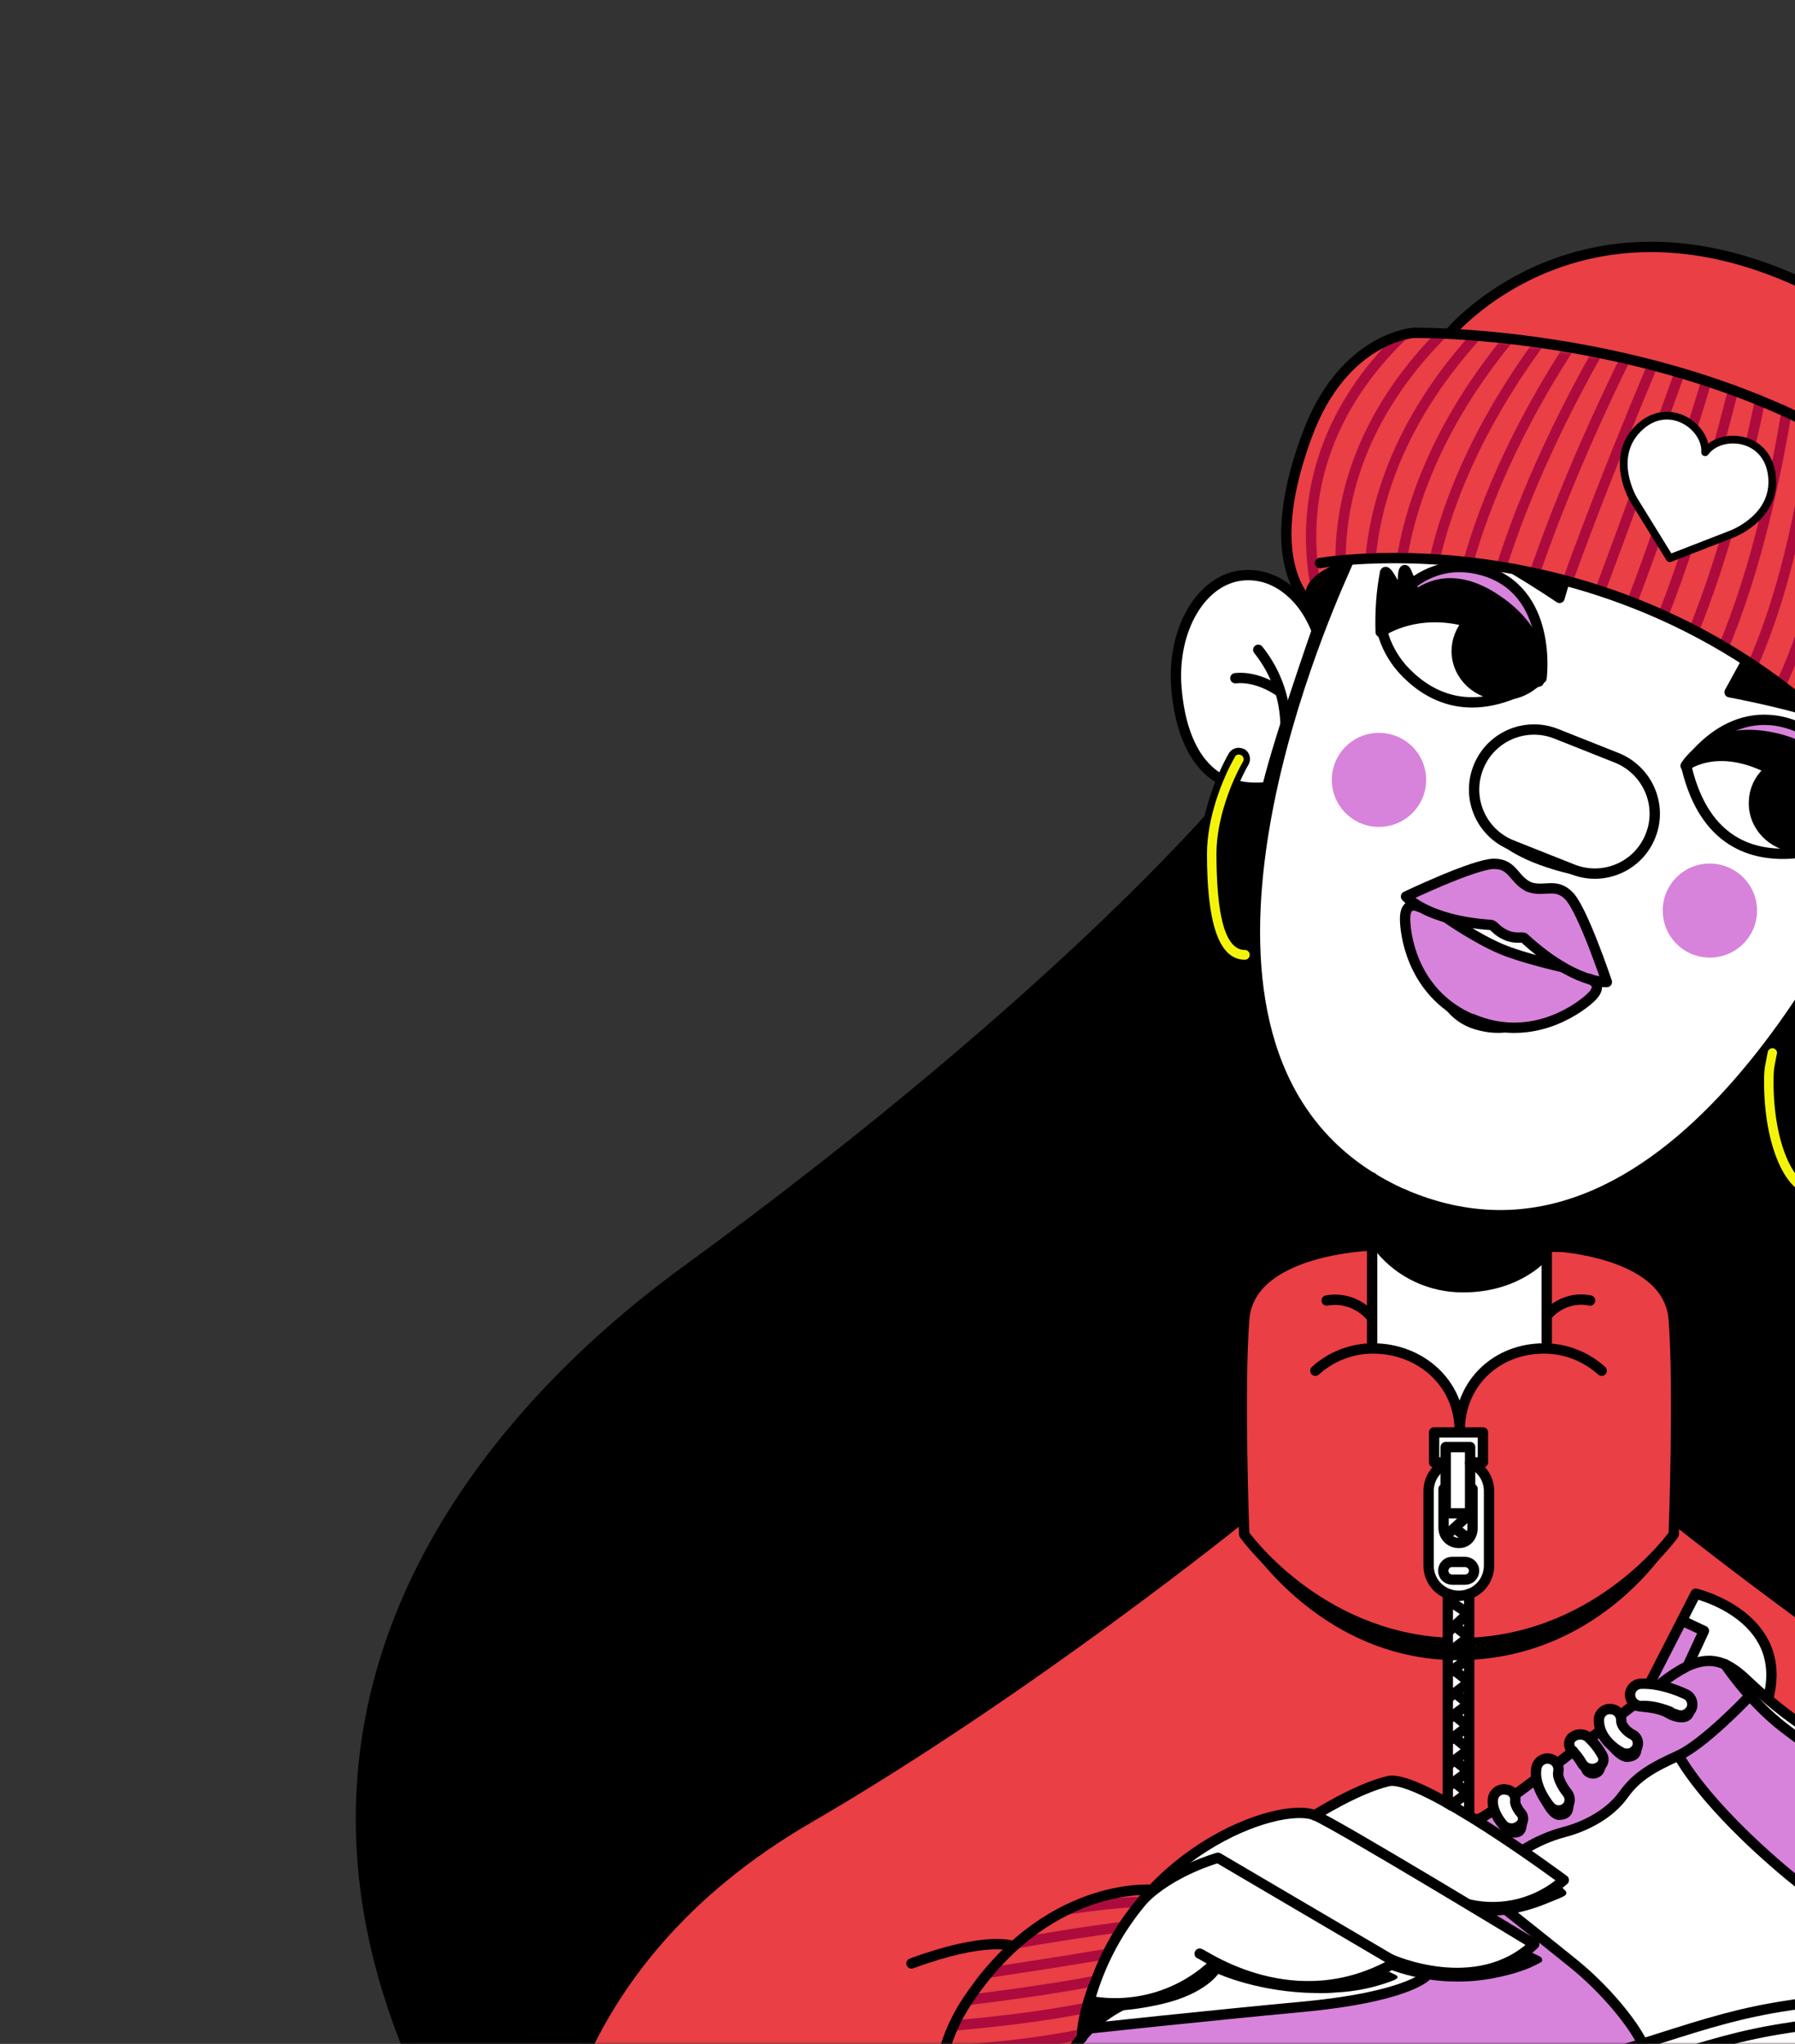 <svg width="382" height="435" viewBox="0 0 382 435" fill="none" xmlns="http://www.w3.org/2000/svg">
<rect x="0" y="0" width="382" height="435" fill="#333333" stroke="none"/>
<mask id="mask0_2322_3444" style="mask-type:luminance" maskUnits="userSpaceOnUse" x="0" y="0" width="432" height="436">
<path d="M432 0H0V435.359H432V0Z" fill="white"/>
</mask>
<g mask="url(#mask0_2322_3444)">
<path d="M108.163 412.223C108.163 412.223 113.23 487.739 117.323 493.848C121.415 499.957 503.914 492.418 503.914 492.418C503.914 492.418 508.072 454.01 505.018 432.564C501.965 411.118 372.365 314.22 372.365 314.22L360.217 268.858L282.587 259.109C282.587 259.109 257.057 275.422 258.096 284.65C259.136 293.878 255.043 321.368 255.043 321.368C255.043 321.368 194.823 368.29 174.425 377.519C154.027 386.682 108.163 412.223 108.163 412.223Z" fill="#E93F45"/>
<path d="M356.838 374.334C356.838 374.334 363.66 382.718 368.402 387.917C373.144 393.116 379.25 397.016 384.447 401.76C389.644 406.504 395.556 411.313 397.115 413.068C398.674 414.822 401.208 422.621 401.208 422.621C401.208 422.621 375.353 426.715 370.156 428.275C364.959 429.835 353.136 434.189 353.136 434.189L349.498 434.644C349.498 434.644 343.131 424.441 336.83 419.242C330.529 414.043 321.889 407.479 321.889 407.479L332.218 400.655L324.422 393.636C324.422 393.636 327.151 391.362 330.074 391.167C332.997 390.972 339.169 387.982 340.273 387.072C341.377 386.162 344.561 383.693 345.73 382.068C346.899 380.443 350.277 377.324 351.382 377.064C352.486 376.804 356.838 374.334 356.838 374.334Z" fill="white"/>
<path d="M372.56 361.596C372.56 361.596 388.086 376.609 398.544 377.519C409.003 378.428 414.655 376.869 420.307 373.879C425.959 370.89 428.687 368.68 430.701 365.236C432.715 361.791 433.884 357.112 435.443 353.668C437.002 350.223 437.457 346.649 439.081 345.934C440.705 345.219 441.55 346.194 442.264 346.584C442.979 346.974 448.371 371.085 448.371 371.085C448.371 371.085 449.28 406.244 426.608 414.172C403.936 422.101 401.208 422.556 401.208 422.556C399.909 417.292 396.855 412.548 392.633 409.168C385.422 403.254 378.211 396.495 372.949 392.401C367.687 388.307 362.555 380.833 362.555 380.833L356.904 374.269C356.904 374.269 361.646 371.8 364.634 368.81C367.622 365.821 372.56 361.596 372.56 361.596Z" fill="#D783DB"/>
<path d="M285.315 122.893C285.64 123.933 280.183 135.501 280.183 135.501C280.183 135.501 274.401 120.879 261.474 123.283C248.546 125.688 249.586 147.394 250.625 151.163C251.665 154.933 253.678 162.406 258.096 164.746C261.019 166.241 264.072 167.411 267.256 168.125L270.309 167.476C270.309 167.476 262.838 207.249 271.348 225.25C279.858 243.252 293.76 255.795 311.43 257.485C329.1 259.174 343.002 255.47 353.201 246.632C363.4 237.793 380.745 215.697 380.745 215.697L383.798 211.603C383.798 211.603 391.269 221.676 399.779 218.882C408.289 216.087 417.773 208.223 420.827 203.479C423.88 198.735 425.244 195.681 423.555 189.572C421.866 183.463 418.098 181.058 412.706 180.733C407.315 180.408 400.169 183.138 400.169 183.138L405.366 172.61C405.366 172.61 388.93 145.444 349.823 129.067C310.715 112.69 286.679 119.384 286.679 119.384L285.315 122.893Z" fill="white"/>
<path d="M303.505 165.981C303.505 171.505 299.022 175.989 293.435 175.989C287.914 175.989 283.431 171.505 283.431 165.981C283.431 160.457 287.914 155.973 293.435 155.973C298.957 155.973 303.505 160.392 303.505 165.981Z" fill="#D783DB"/>
<path d="M373.924 193.796C373.924 199.32 369.442 203.804 363.855 203.804C358.333 203.804 353.851 199.32 353.851 193.796C353.851 188.272 358.333 183.788 363.855 183.788C369.377 183.788 373.924 188.272 373.924 193.796Z" fill="#D783DB"/>
<path d="M277.779 128.288C277.779 128.288 271.218 120.749 274.141 108.141C277.065 95.533 279.728 87.735 283.626 82.406C287.523 77.076 292.591 73.892 295.254 72.202C296.878 71.162 298.697 70.708 300.581 70.773L308.831 71.033C308.831 71.033 326.306 49.196 361.776 53.291C397.245 57.385 413.226 83.9 416.864 89.229C420.502 94.558 423.685 105.996 423.685 105.996L424.919 116.2L424.659 121.074C424.659 121.074 429.726 127.378 430.701 130.757C431.675 134.136 430.96 144.145 430.701 147.524C430.441 150.904 427.777 159.417 425.114 163.771C422.45 168.126 417.838 174.429 417.838 174.429C417.838 174.429 412.511 178.069 411.277 178.589C410.043 179.109 405.755 180.343 405.755 180.343L405.43 172.545C405.43 172.545 390.164 153.113 374.833 142.455C359.502 131.797 337.48 123.283 318.251 120.814C299.022 118.344 286.679 119.384 286.679 119.384L282.067 130.562L277.779 128.288Z" fill="#E93F45"/>
<path d="M300.191 190.547C300.191 190.547 307.662 187.622 311.495 185.802C315.327 183.983 316.237 183.528 318.51 184.243C319.875 184.698 321.174 185.477 322.148 186.517C322.928 187.427 323.967 188.142 325.072 188.532C326.696 188.987 329.619 188.987 330.723 189.247C332.218 189.702 333.517 190.547 334.556 191.716C335.206 192.626 338.389 200.815 338.389 200.815L341.312 208.743C340.338 209.913 339.428 211.083 338.584 212.383C338.129 213.293 327.475 223.496 313.184 216.477C298.892 209.458 299.606 201.985 299.606 201.985L298.957 194.056L300.971 192.691L300.191 190.547Z" fill="#D783DB"/>
<path d="M311.04 196.655L316.497 196.85C317.471 197.76 318.51 198.475 319.68 199.125C320.979 199.775 322.538 200.035 323.967 199.775L329.164 204.974C329.164 204.974 319.42 202.959 315.327 200.685C311.235 198.41 311.04 196.655 311.04 196.655Z" fill="white"/>
<path d="M300.647 126.273C301.686 126.273 307.078 123.218 312.21 125.233C317.342 127.248 323.059 132.057 323.059 132.057L327.801 138.881C327.801 138.881 329.425 126.663 316.498 121.919C303.57 117.174 299.283 126.013 299.283 126.013L300.647 126.273Z" fill="#D783DB"/>
<path d="M365.544 157.857C365.544 157.857 372.69 155.843 379.836 158.507C386.982 161.172 391.399 169.75 391.399 169.75C391.399 169.75 394.127 159.872 384.968 156.168C375.808 152.463 370.026 153.438 370.026 153.438L365.479 155.973L365.544 157.857Z" fill="#D783DB"/>
<path d="M292.136 264.309L292.461 287.055C295.189 286.795 297.983 287.51 300.256 289.069C304.349 291.799 306.688 293.488 306.688 293.488L310.066 299.272L310.715 300.962C310.715 300.962 311.755 294.853 314.808 292.449C317.861 290.044 322.279 286.99 322.279 286.99L329.424 286.665L328.385 266.258L292.136 264.309Z" fill="white"/>
<path d="M232.306 424.766C234.06 419.047 236.658 413.652 240.101 408.778C245.558 401.305 249.976 397.21 256.407 393.116C262.838 389.022 267.645 387.657 271.348 386.292C273.427 385.447 275.701 385.317 277.779 385.967L280.183 386.617C280.183 386.617 286.614 382.198 290.382 380.833C294.15 379.468 295.124 378.104 296.489 378.819C297.853 379.533 308.702 383.888 308.702 383.888L332.153 400.525C332.153 400.525 330.464 405.594 325.007 405.594C321.824 405.594 318.641 405.789 315.523 406.244L322.668 411.703L325.722 413.717C322.798 416.772 318.966 418.787 314.873 419.501C310.715 420.346 306.493 420.541 302.27 420.151L296.164 418.137C293.5 420.086 290.642 421.776 287.654 423.206C283.236 425.22 271.023 423.856 271.023 423.856L258.486 419.176C258.486 419.176 249.326 426.975 242.83 427.3C239.192 427.495 235.554 427.495 231.981 427.3L232.306 424.766Z" fill="white"/>
<path d="M324.422 393.571C324.422 393.571 329.165 390.841 332.803 390.191C336.246 389.477 339.494 387.787 342.092 385.447C344.366 383.433 346.64 379.533 348.004 378.623C349.368 377.714 354.11 374.984 355.474 374.334C358.593 372.644 361.581 370.89 364.504 368.875C366.323 367.51 372.235 360.492 372.235 360.492L366.128 353.213C363.984 353.473 361.841 353.993 359.762 354.773C357.358 355.747 355.02 357.047 352.941 358.607C352.941 358.607 359.502 358.867 359.762 361.336C359.957 362.701 359.437 364.066 358.398 364.976L355.02 364.066C355.02 364.066 351.837 362.701 350.927 362.961C349.693 363.091 348.523 363.091 347.289 362.961L345.47 364.781C345.21 365.951 345.665 367.185 346.64 367.965C348.199 369.33 348.458 371.345 348.004 372.255C347.549 373.164 345.99 373.164 345.99 373.164L343.261 371.8L340.533 368.615L338.714 369.785C338.714 369.785 341.897 373.619 341.443 375.244C340.988 376.869 338.519 376.609 338.519 376.609L336.505 375.504L334.621 372.515L331.698 375.244C332.023 376.999 332.543 378.623 333.257 380.248C334.362 382.523 334.621 384.992 333.257 385.447C331.893 385.902 329.424 384.797 329.424 384.797L327.606 380.963L326.696 378.948L322.863 382.133C322.474 383.108 322.538 384.212 323.123 385.057C324.033 386.422 324.487 388.242 323.123 388.892C321.759 389.542 319.745 388.697 319.745 388.697L317.471 385.512L314.548 387.787L324.422 393.571Z" fill="#D783DB"/>
<path d="M352.746 355.033L360.931 339.371C360.931 339.371 371.585 342.1 374.508 347.494C376.262 350.679 377.107 354.253 376.977 357.892L376.262 360.557L372.234 358.802L366.128 353.148C366.128 353.148 360.216 354.253 358.852 354.968C357.488 355.683 352.941 358.607 352.941 358.607L351.122 357.697L352.746 355.033Z" fill="white"/>
<path d="M372.885 361.857C372.885 361.857 387.631 376.804 403.937 377.519C420.242 378.234 425.699 370.955 429.337 365.951C432.975 360.947 435.444 352.823 435.444 352.823C435.444 352.823 436.613 348.729 437.912 347.364C439.211 345.999 440.641 344.895 440.641 344.895C440.641 344.895 436.353 342.425 433.625 345.35C430.896 348.274 429.077 356.463 425.05 361.207C421.022 365.951 417.384 372.775 406.925 373.88C396.466 374.984 386.527 369.785 386.527 369.785L376.783 362.312L369.507 356.203L372.885 361.857Z" fill="white"/>
<path d="M318.186 382.068C318.186 383.498 318.316 384.993 318.641 386.357C319.095 387.852 320.459 389.217 321.369 389.282C322.278 389.347 323.838 388.697 323.773 387.722C323.708 386.747 322.733 384.993 322.668 384.343C322.603 383.693 322.408 382.198 322.213 381.873C322.019 381.548 319.94 380.638 319.615 380.833C319.095 381.158 318.641 381.613 318.186 382.068Z" fill="white"/>
<path d="M327.281 376.284C327.022 376.609 327.866 381.028 328.97 382.978C330.075 384.928 331.439 385.123 332.608 384.993C333.518 384.863 334.167 384.018 334.038 383.108C334.038 382.913 333.973 382.653 333.843 382.523C333.258 381.353 332.608 380.118 332.284 379.209C331.959 378.299 331.374 377.649 331.634 376.804C331.894 375.959 331.504 374.334 330.724 374.334C329.945 374.334 328.581 374.334 328.321 374.659C328.061 374.984 327.281 376.284 327.281 376.284Z" fill="white"/>
<path d="M334.297 371.605C334.297 371.605 336.245 373.879 337.025 374.984C337.805 376.089 339.169 377.389 340.078 376.804C340.988 376.219 341.118 375.114 340.988 374.204C340.858 373.294 339.623 371.475 339.039 370.825C338.454 370.175 336.18 369.265 336.18 369.265C336.18 369.265 334.621 369.395 334.362 369.915C334.232 370.435 334.232 371.02 334.297 371.605Z" fill="white"/>
<path d="M339.949 367.315C340.014 367.445 340.079 367.64 340.209 367.77C341.313 369.655 342.742 371.41 344.496 372.774C345.535 373.424 346.77 373.684 347.549 373.034C348.329 372.384 348.784 371.215 348.134 370.435C347.484 369.655 346.575 368.94 346.12 368.42C345.6 367.9 345.211 367.185 345.016 366.47C344.886 365.691 345.341 364.196 343.911 364.326C342.482 364.456 341.508 364.001 340.988 364.781C340.403 365.496 340.079 366.405 339.949 367.315Z" fill="white"/>
<path d="M350.472 363.351C352.616 363.481 354.695 363.936 356.709 364.716C357.943 365.301 358.853 365.756 359.567 364.586C360.282 363.416 360.931 361.987 359.827 361.402C358.723 360.817 357.878 360.037 356.319 359.842C354.76 359.647 351.707 358.607 350.537 358.737C349.368 358.867 347.679 358.997 347.614 359.647C347.549 360.297 347.354 361.857 347.809 362.052L350.472 363.351Z" fill="white"/>
<path d="M225.42 447.057C225.42 447.057 224.056 450.241 224.056 452.256C224.056 454.27 223.796 458.82 223.796 458.82C223.796 458.82 234.19 461.289 237.633 462.914C241.076 464.539 249.651 465.188 252.574 465.643C255.498 466.098 280.443 465.643 282.262 466.098C284.081 466.553 311.69 464.084 313.769 464.084C315.848 464.084 340.988 460.249 344.106 459.794C347.224 459.339 366.518 454.79 370.156 453.88C373.794 452.971 385.812 450.501 386.917 450.501C388.021 450.501 397.57 448.226 398.22 448.486C398.87 448.746 407.315 447.122 407.315 447.122C407.315 447.122 411.407 435.359 415.24 431.719C419.073 428.08 423.166 423.076 424.725 422.166C426.284 421.256 434.664 415.797 434.664 415.797L432.715 412.158C432.715 412.158 401.468 423.466 388.281 425.09C379.576 426.26 371.001 428.275 362.686 431.004C362.686 431.004 330.724 440.753 322.149 442.767C313.574 444.782 294.54 446.862 279.793 447.966C265.047 449.071 235.359 448.226 235.359 448.226L225.42 447.057Z" fill="white"/>
<path d="M231.981 431.914C232.436 432.564 254.848 429.185 260.304 429.185C265.761 429.185 279.533 427.625 283.626 426.91C287.719 426.195 296.294 423.726 298.567 423.271C300.841 422.816 303.764 420.541 303.764 420.541C303.764 420.541 319.42 419.372 321.629 418.267C323.838 417.162 325.722 413.848 325.722 413.848L316.627 407.999L320.719 406.634C320.719 406.634 331.178 414.887 333.452 416.902C335.726 418.917 343.846 426.845 343.846 426.845L349.563 434.579C349.563 434.579 333.712 439.323 326.241 441.338C318.771 443.352 309.676 446.992 282.522 448.162C255.367 449.331 236.333 448.162 236.333 448.162L225.485 446.992C225.485 446.992 225.03 441.793 227.498 438.153C229.967 434.514 231.981 431.914 231.981 431.914Z" fill="#D783DB"/>
<path d="M236.269 427.365L232.891 431.654L266.866 428.015C279.534 426.65 292.916 425.545 296.554 424.181C299.088 423.206 301.491 421.971 303.83 420.541L295.645 418.722C295.645 418.722 289.083 421.711 287.524 422.621C285.965 423.531 259.266 419.892 259.266 419.892L236.269 427.365Z" fill="white"/>
<path d="M263.812 167.346C263.812 167.346 240.816 194.641 211.583 218.427C182.35 242.213 133.303 279.061 115.763 295.893C99.392 311.62 79.709 350.289 77.045 374.789C74.382 399.29 79.124 412.288 83.152 424.831C87.634 438.543 93.806 451.671 101.471 463.889L115.048 482.216C115.048 482.216 115.698 444.847 130.704 424.441C145.711 404.034 162.666 393.181 176.893 383.628C191.119 374.074 211.583 361.857 225.809 351.653C240.036 341.45 264.527 322.409 264.527 322.409L263.877 289.784C263.877 289.784 264.267 276.332 268.295 272.887C272.322 269.443 280.053 266.453 280.053 266.453L292.071 264.244L292.396 250.271C292.396 250.271 285.575 246.892 276.09 234.674C266.606 222.456 266.606 202.05 266.606 202.05L268.685 176.184L270.374 167.346H263.812Z" fill="black"/>
<path d="M329.165 257.81C329.165 257.81 341.767 253.716 348.199 249.686C354.63 245.657 360.411 240.523 367.233 232.724C374.054 224.926 378.796 218.752 378.796 218.752L383.863 211.603C385.682 213.228 387.566 214.722 389.645 216.022C393.737 218.752 399.844 218.882 399.844 218.882C399.844 218.882 404.066 237.728 420.242 261.449C432.13 278.801 439.276 290.044 463.117 314.545C485.399 337.486 496.248 361.857 502.03 378.819C507.097 393.376 509.695 408.648 509.63 424.116C509.63 438.088 509.305 446.212 508.266 454.4C507.227 462.589 505.213 478.511 505.213 478.511C505.213 478.511 504.173 454.011 497.417 441.143C490.661 428.275 485.529 421.061 485.529 421.061L481.436 415.667C482.931 412.613 483.515 409.168 483.125 405.789C482.476 400.33 479.033 393.246 479.033 393.246C479.033 393.246 474.615 376.934 470.523 366.731C467.989 360.427 465.845 353.928 464.091 347.364C464.091 347.364 461.038 347.689 459.999 350.419C458.959 353.148 456.946 359.907 456.946 359.907L450.839 339.176C450.839 339.176 447.461 340.215 446.747 341.905C446.032 343.595 444.018 349.379 444.018 349.379C444.018 349.379 441.614 344.96 438.951 344.635C436.288 344.31 432.52 345.675 431.805 347.364C430.116 351.264 428.232 354.968 426.024 358.607C423.62 362.377 420.567 366.796 420.567 366.796L417.513 368.81L356.319 323.578C356.319 323.578 356.968 293.684 356.644 287.185C356.319 280.686 356.644 275.292 352.226 272.237C347.809 269.183 339.624 266.453 339.624 266.453H328.385L329.165 257.81Z" fill="black"/>
<path fill-rule="evenodd" clip-rule="evenodd" d="M305.064 305.186C305.258 305.706 305.258 310.97 305.258 310.97L307.272 311.36C307.272 311.36 304.544 313.505 304.349 315.52C304.154 317.534 304.024 326.568 304.024 326.568L304.219 334.886C304.544 335.796 305.064 336.641 305.648 337.421C306.233 338.006 306.947 338.461 307.662 338.85V383.043L313.249 386.682V339.24C313.249 339.24 316.692 336.511 317.212 334.366C317.731 332.222 317.017 320.394 317.017 320.394L316.627 315L313.639 311.88L315.977 310.58L315.458 304.796L305.064 305.186Z" fill="white"/>
<mask id="mask1_2322_3444" style="mask-type:luminance" maskUnits="userSpaceOnUse" x="199" y="401" width="48" height="80">
<path d="M233.02 403.904C233.02 403.904 208.724 411.833 201.708 433.864C194.692 455.895 205.346 473.312 211.907 477.406C218.468 481.5 227.758 480.33 230.291 479.876C231.656 479.681 232.89 478.836 233.475 477.601C233.475 477.601 218.078 469.672 226.004 441.727C226.913 438.478 228.732 435.813 229.512 433.214C235.618 413.717 237.567 412.222 237.567 412.222L246.402 401.109L233.02 403.904Z" fill="white"/>
</mask>
<g mask="url(#mask1_2322_3444)">
<path d="M242.505 404.814C242.505 404.814 231.591 404.619 203.268 410.923" stroke="#AD0B3D" stroke-width="2.2" stroke-linecap="round" stroke-linejoin="round"/>
<path d="M242.57 409.688C242.57 409.688 231.527 410.663 202.293 416.057" stroke="#AD0B3D" stroke-width="2.2" stroke-linecap="round" stroke-linejoin="round"/>
<path d="M242.635 414.627C242.635 414.627 231.396 416.772 201.319 421.191" stroke="#AD0B3D" stroke-width="2.2" stroke-linecap="round" stroke-linejoin="round"/>
<path d="M242.7 419.501C242.7 419.501 231.267 422.815 200.344 426.325" stroke="#AD0B3D" stroke-width="2.2" stroke-linecap="round" stroke-linejoin="round"/>
<path d="M242.765 424.375C242.765 424.375 231.201 428.925 199.37 431.394" stroke="#AD0B3D" stroke-width="2.2" stroke-linecap="round" stroke-linejoin="round"/>
<path d="M242.894 429.314C242.894 429.314 231.136 435.033 198.46 436.593" stroke="#AD0B3D" stroke-width="2.2" stroke-linecap="round" stroke-linejoin="round"/>
<path d="M242.96 434.188C242.96 434.188 231.006 441.077 197.421 441.662" stroke="#AD0B3D" stroke-width="2.2" stroke-linecap="round" stroke-linejoin="round"/>
</g>
<path d="M359.112 354.773L362.555 347.234L358.138 345.154L352.031 357.502C352.031 357.502 352.096 358.152 353.656 357.112L359.112 354.773Z" fill="#D783DB"/>
<mask id="mask2_2322_3444" style="mask-type:luminance" maskUnits="userSpaceOnUse" x="274" y="70" width="158" height="110">
<path d="M276.09 124.648C273.427 115.745 273.427 106.321 276.09 97.418C280.508 82.795 288.693 75.972 292.396 73.957C294.994 72.592 297.723 71.552 300.581 70.772C300.581 70.772 350.537 74.347 376.068 85.2C401.598 96.053 414.85 111.065 421.281 117.499C427.713 123.933 433.169 132.447 431.156 145.704C429.142 158.962 425.049 166.826 419.592 171.245C414.135 175.664 409.718 178.719 409.718 178.719L403.222 179.758L405.431 172.48C405.431 172.48 388.345 146.094 352.291 130.107C316.237 114.12 286.809 119.319 286.809 119.319L281.222 127.053L276.805 126.013L276.09 124.648Z" fill="white"/>
</mask>
<g mask="url(#mask2_2322_3444)">
<path d="M282.522 133.486C282.522 133.486 265.826 96.378 305.323 65.443" stroke="#AD0B3D" stroke-width="2.2" stroke-linecap="round" stroke-linejoin="round"/>
<path d="M287.849 135.696C287.849 135.696 273.882 100.537 311.106 67.003" stroke="#AD0B3D" stroke-width="2.2" stroke-linecap="round" stroke-linejoin="round"/>
<path d="M293.11 137.906C293.11 137.906 281.936 104.632 316.886 68.563" stroke="#AD0B3D" stroke-width="2.2" stroke-linecap="round" stroke-linejoin="round"/>
<path d="M298.372 140.05C298.372 140.05 289.927 108.726 322.668 70.123" stroke="#AD0B3D" stroke-width="2.2" stroke-linecap="round" stroke-linejoin="round"/>
<path d="M303.635 142.26C303.635 142.26 297.918 112.82 328.45 71.747" stroke="#AD0B3D" stroke-width="2.2" stroke-linecap="round" stroke-linejoin="round"/>
<path d="M308.962 144.47C308.962 144.47 306.038 116.979 334.297 73.372" stroke="#AD0B3D" stroke-width="2.2" stroke-linecap="round" stroke-linejoin="round"/>
<path d="M314.223 146.614C314.223 146.614 314.029 121.009 340.013 74.867" stroke="#AD0B3D" stroke-width="2.2" stroke-linecap="round" stroke-linejoin="round"/>
<path d="M319.485 148.824C319.485 148.824 322.018 125.168 345.794 76.491" stroke="#AD0B3D" stroke-width="2.2" stroke-linecap="round" stroke-linejoin="round"/>
<path d="M324.747 150.969C324.747 150.969 330.074 129.197 351.577 77.986" stroke="#AD0B3D" stroke-width="2.2" stroke-linecap="round" stroke-linejoin="round"/>
<path d="M330.074 153.178C330.074 153.178 338.065 133.356 357.358 79.611" stroke="#AD0B3D" stroke-width="2.2" stroke-linecap="round" stroke-linejoin="round"/>
<path d="M335.335 155.387C335.335 155.387 346.119 137.451 363.139 81.17" stroke="#AD0B3D" stroke-width="2.2" stroke-linecap="round" stroke-linejoin="round"/>
<path d="M340.597 157.532C340.597 157.532 354.11 141.48 368.921 82.731" stroke="#AD0B3D" stroke-width="2.2" stroke-linecap="round" stroke-linejoin="round"/>
<path d="M345.925 159.742C345.925 159.742 362.166 145.639 374.768 84.29" stroke="#AD0B3D" stroke-width="2.2" stroke-linecap="round" stroke-linejoin="round"/>
<path d="M351.186 161.951C351.186 161.951 370.155 149.733 380.484 85.915" stroke="#AD0B3D" stroke-width="2.2" stroke-linecap="round" stroke-linejoin="round"/>
<path d="M356.449 164.096C356.449 164.096 378.211 153.828 386.267 87.41" stroke="#AD0B3D" stroke-width="2.2" stroke-linecap="round" stroke-linejoin="round"/>
<path d="M361.711 166.306C361.711 166.306 386.202 157.922 392.048 89.034" stroke="#AD0B3D" stroke-width="2.2" stroke-linecap="round" stroke-linejoin="round"/>
<path d="M367.038 168.515C367.038 168.515 394.257 162.081 397.895 90.594" stroke="#AD0B3D" stroke-width="2.2" stroke-linecap="round" stroke-linejoin="round"/>
<path d="M372.3 170.66C372.3 170.66 402.247 166.111 403.612 92.154" stroke="#AD0B3D" stroke-width="2.2" stroke-linecap="round" stroke-linejoin="round"/>
<path d="M377.562 172.869C377.562 172.869 410.238 170.27 409.393 93.713" stroke="#AD0B3D" stroke-width="2.2" stroke-linecap="round" stroke-linejoin="round"/>
<path d="M382.823 175.079C382.823 175.079 418.227 174.364 415.174 95.338" stroke="#AD0B3D" stroke-width="2.2" stroke-linecap="round" stroke-linejoin="round"/>
</g>
<path d="M292.136 265.478C296.359 271.197 302.985 274.707 310.131 275.032C322.733 275.551 328.97 268.403 328.97 268.403L328.775 257.875C328.775 257.875 317.406 259.434 310.455 257.875C303.504 256.315 292.266 251.766 292.266 251.766L292.136 265.478Z" fill="black"/>
<path d="M306.818 213.618C308.247 215.957 310.391 217.777 312.925 218.752C318.446 220.766 322.409 219.337 322.409 219.337L306.818 213.618Z" fill="black"/>
<path d="M317.016 177.549C317.016 177.549 319.874 181.188 327.41 183.983C335.206 186.842 339.103 186.647 339.948 186.582C340.792 186.517 317.016 177.549 317.016 177.549Z" fill="black"/>
<path d="M360.541 161.042C363.399 158.182 367.232 156.623 371.26 156.687C378.211 156.687 382.044 158.637 383.992 159.807C385.941 160.977 389.319 165.071 389.319 165.071L390.164 168.645L394.971 166.891L390.749 170.855L398.284 169.945L390.164 178.654C390.164 178.654 386.136 170.205 381.069 165.981C376.002 161.757 364.764 160.717 364.764 160.717L360.541 161.042Z" fill="black"/>
<path d="M322.279 120.814L331.763 127.378L332.673 123.738L322.279 120.814Z" fill="black"/>
<path d="M371.78 140.44C371.78 140.765 369.051 146.874 369.051 146.874L385.812 151.618C385.812 151.618 377.626 144.6 375.288 143.105C373.988 142.39 372.819 141.48 371.78 140.44Z" fill="black"/>
<path d="M231.786 425.545L230.876 432.109L238.087 427.105L231.786 425.545Z" fill="black"/>
<path d="M295.319 418.981C302.27 421.646 309.871 422.426 317.277 421.126C323.448 419.956 325.787 418.721 327.346 417.942C328.125 417.552 328.19 417.487 328.19 417.162C328.19 416.902 328.06 416.577 327.801 416.447L325.137 415.147C325.137 415.147 320.135 418.526 314.743 419.436C309.351 420.346 301.621 418.786 301.621 418.786L297.073 417.877L295.319 418.981Z" fill="black"/>
<path d="M316.172 407.674C316.172 407.674 321.499 408.194 328.775 405.269C330.659 404.489 331.244 404.294 331.958 403.969C332.998 403.514 333.193 403.384 333.323 403.059C333.388 402.799 333.323 402.539 333.063 402.345L332.023 401.305C332.023 401.305 327.021 404.489 323.188 405.399C320.265 405.984 317.342 406.374 314.354 406.504L316.172 407.674Z" fill="black"/>
<path d="M285.51 119.644C285.51 119.644 276.415 122.374 277.974 127.833C279.533 133.292 281.547 131.732 281.547 131.732L284.47 125.428L286.679 119.449L285.51 119.644Z" fill="black"/>
<path d="M312.664 132.187C312.664 132.187 307.207 138.1 311.754 143.949C314.223 147.329 318.705 148.694 322.603 147.264L326.891 144.534C326.891 144.534 326.761 140.57 322.148 137.256C319.16 135.176 315.977 133.486 312.664 132.187Z" fill="black"/>
<path d="M376.782 163.901C376.782 163.901 372.365 167.086 374.054 173.195C375.743 179.304 379.965 180.084 381.849 180.343C383.733 180.603 389.45 178.654 389.45 178.654C389.45 178.654 386.462 170.01 382.824 167.086C379.186 164.161 376.782 163.901 376.782 163.901Z" fill="black"/>
<path d="M293.825 133.422C293.63 130.887 293.63 128.288 293.695 125.753C293.76 124.453 294.085 123.154 294.735 121.984L298.502 127.768L298.957 121.529L301.361 126.533C301.361 126.533 305.323 123.348 311.755 124.388C318.186 125.428 321.954 129.717 323.968 132.577C325.981 135.436 327.865 142.52 327.865 142.52C327.865 142.52 322.084 137.971 318.446 135.631C314.548 133.032 310.001 131.472 305.323 131.212C300.321 130.952 293.89 134.137 293.89 134.137L293.825 133.422Z" fill="black"/>
<path d="M201.708 432.694C201.708 432.694 184.038 477.147 205.801 493.004C227.563 508.861 241.66 475.067 241.66 475.067C241.66 475.067 233.02 481.176 222.171 480.266C211.322 479.356 206.125 474.287 201.773 463.499C195.796 449.006 201.708 432.694 201.708 432.694Z" fill="black"/>
<path d="M279.273 128.547L278.948 131.602L279.273 133.616C279.273 133.616 270.114 159.807 268.36 168.515C266.606 177.224 270.568 167.151 270.568 167.151C270.568 167.151 277.065 144.34 277.909 142.13C278.754 139.92 280.443 134.461 280.443 134.461L281.352 130.432L279.273 128.547Z" fill="black"/>
<path d="M317.602 386.162C317.602 386.162 319.356 391.101 322.279 391.101C325.202 391.101 325.072 388.047 324.812 386.747C324.553 385.447 324.163 389.282 322.669 389.347C321.175 389.412 317.602 386.162 317.602 386.162Z" fill="black"/>
<path d="M326.502 379.664C326.502 379.729 328.581 387.397 331.829 387.332C335.077 387.267 335.012 384.538 334.817 382.783C334.622 381.028 334.687 385.058 332.673 385.253C330.659 385.448 326.502 379.664 326.502 379.664Z" fill="black"/>
<path d="M335.595 374.919L336.765 377.389C337.414 378.299 338.519 378.689 339.558 378.494C341.247 378.039 341.702 376.934 341.897 374.594C341.377 375.179 340.792 375.634 340.078 375.894C338.649 376.544 335.595 374.919 335.595 374.919Z" fill="black"/>
<path d="M340.338 369.395C340.338 369.395 343.456 375.244 346.51 374.984C349.563 374.724 349.498 372.32 349.238 370.955C348.978 369.59 348.588 372.969 346.704 373.229C344.821 373.489 340.338 369.395 340.338 369.395Z" fill="black"/>
<path d="M347.42 364.001C347.42 364.001 348.394 364.131 348.979 364.261C349.824 364.391 352.812 364.521 354.501 365.561C356.19 366.601 360.607 367.9 360.737 363.351C360.153 364.066 359.373 364.586 358.528 364.911C356.969 365.561 351.383 363.741 351.253 363.676C351.123 363.611 348.07 363.351 348.07 363.351L347.42 364.001Z" fill="black"/>
<path d="M264.137 326.503C264.137 326.503 279.728 353.343 310.325 353.343V350.094C302.27 349.379 294.344 347.494 286.744 344.57C274.856 339.891 264.137 326.503 264.137 326.503Z" fill="black"/>
<path d="M356.514 326.958C356.514 326.958 341.702 353.343 310.001 353.343V350.093C318.056 349.379 325.981 347.494 333.582 344.634C345.47 339.89 356.514 326.958 356.514 326.958Z" fill="black"/>
<path d="M296.943 420.281L295.189 419.436C295.189 419.436 294.085 419.696 292.266 420.346C290.447 420.996 279.468 422.101 276.935 422.166C275.311 422.166 272.777 422.166 271.153 422.166C266.93 421.126 262.708 419.826 258.68 418.267C255.107 421.516 250.885 423.856 246.272 425.09C241.53 426.325 236.593 426.455 231.786 425.545L231.656 426.845L234.709 427.885C234.709 427.885 239.191 428.405 247.507 426.455C256.536 424.311 259.265 420.086 259.265 420.086C259.265 420.086 267.84 424.051 280.118 424.181C281.547 424.246 282.976 424.181 284.405 424.051C288.498 423.856 292.526 423.011 296.293 421.581C297.917 420.996 297.463 420.541 296.943 420.281Z" fill="black"/>
<path d="M386.591 151.813C378.926 149.344 368.077 147.329 368.077 147.329L371.715 140.7" stroke="black" stroke-width="2.2" stroke-linecap="round" stroke-linejoin="round"/>
<path d="M358.983 163.576C362.881 179.433 373.08 182.228 381.395 181.643C384.253 181.383 387.047 180.473 389.58 178.978" stroke="black" stroke-width="2.2" stroke-linecap="round" stroke-linejoin="round"/>
<path d="M390.945 171.375C393.153 169.295 396.986 165.656 395.037 166.371C393.348 167.021 391.724 167.801 390.165 168.646C389.71 165.006 387.372 159.157 377.432 157.013C363.855 154.088 358.723 162.992 358.723 162.992C358.723 162.992 366.778 156.688 380.356 165.851C388.801 171.57 389.58 178.979 389.58 178.979C389.58 178.979 393.868 176.704 398.22 169.75C399 168.581 393.153 170.66 390.945 171.375Z" stroke="black" stroke-width="2.2" stroke-linecap="round" stroke-linejoin="round"/>
<path d="M391.723 176.769C391.723 176.769 396.855 161.302 383.408 155.063C368.272 148.044 358.917 163.056 358.917 163.056" stroke="black" stroke-width="2.2" stroke-linecap="round" stroke-linejoin="round"/>
<path d="M322.148 121.074C327.605 124.323 331.893 127.248 331.893 127.248L332.932 123.673" stroke="black" stroke-width="2.2" stroke-linecap="round" stroke-linejoin="round"/>
<path d="M327.151 145.054C313.184 153.503 303.764 148.369 298.243 142.13C296.359 139.92 294.994 137.386 294.215 134.591" stroke="black" stroke-width="2.2" stroke-linecap="round" stroke-linejoin="round"/>
<path d="M298.633 128.158C298.503 125.103 298.373 119.839 299.282 121.724C299.997 123.348 300.646 125.038 301.166 126.793C304.024 124.518 309.871 121.854 318.381 127.573C330.334 135.566 327.476 145.055 327.476 145.055C327.476 145.055 326.177 134.916 310.131 131.797C300.127 129.912 293.825 134.526 293.825 134.526C293.695 130.302 293.955 126.143 294.735 121.984C294.865 120.489 297.593 126.078 298.633 128.158Z" stroke="black" stroke-width="2.2" stroke-linecap="round" stroke-linejoin="round"/>
<path d="M294.344 131.472C294.344 131.472 301.295 117.37 315.587 121.399C330.594 125.688 328.06 144.34 328.06 144.34" stroke="black" stroke-width="2.2" stroke-linecap="round" stroke-linejoin="round"/>
<path d="M312.534 132.252C310.91 134.007 310.001 136.281 310.001 138.621C310.066 143.82 314.483 147.979 319.875 147.914C322.214 147.914 324.487 147.069 326.306 145.575" stroke="black" stroke-width="2.2" stroke-linecap="round" stroke-linejoin="round"/>
<path d="M376.132 164.291C374.378 165.916 373.339 168.19 373.274 170.53C373.014 175.729 377.237 180.083 382.628 180.343C384.967 180.473 387.241 179.758 389.125 178.329" stroke="black" stroke-width="2.2" stroke-linecap="round" stroke-linejoin="round"/>
<path d="M351.252 177.874C348.653 184.437 341.247 187.622 334.686 185.022L321.759 179.888C315.197 177.289 312.014 169.88 314.613 163.316C317.211 156.752 324.617 153.568 331.178 156.167L344.106 161.301C350.667 163.966 353.85 171.375 351.252 177.874Z" stroke="black" stroke-width="2.2" stroke-linecap="round" stroke-linejoin="round"/>
<path d="M302.075 193.016C302.075 193.016 298.892 191.326 299.022 195.811C299.152 200.295 301.361 211.863 313.249 216.932" stroke="black" stroke-width="2.2" stroke-linecap="round" stroke-linejoin="round"/>
<path d="M325.137 188.662C328.515 190.092 331.049 187.622 333.972 190.742C336.895 193.861 341.962 209.004 341.962 209.004C341.962 209.004 335.206 209.588 324.357 199.645C324.033 199.32 322.604 199.905 320.59 199.06C318.446 198.15 317.991 196.916 317.277 196.851C303.634 195.941 299.217 190.807 299.217 190.807C299.217 190.807 313.639 183.918 317.861 183.853C322.084 183.788 322.084 187.297 325.462 188.792" stroke="black" stroke-width="2.2" stroke-linecap="round" stroke-linejoin="round"/>
<path d="M338.324 208.354C338.324 208.354 341.702 209.458 338.389 212.448C335.076 215.437 325.202 221.936 313.314 216.867" stroke="black" stroke-width="2.2" stroke-linecap="round" stroke-linejoin="round"/>
<path d="M332.478 205.819C332.478 205.819 324.098 203.934 319.485 201.984C314.223 199.775 307.857 195.355 307.857 195.355" stroke="black" stroke-width="2.2" stroke-linecap="round" stroke-linejoin="round"/>
<path d="M299.217 254.43C243.155 230.059 275.506 146.159 284.731 124.518C286.095 121.398 286.94 119.514 286.94 119.384" stroke="black" stroke-width="2.2" stroke-linecap="round" stroke-linejoin="round"/>
<path d="M298.503 254.105C354.565 278.476 393.738 197.5 403.287 175.989C404.651 172.87 405.236 171.635 405.301 171.505" stroke="black" stroke-width="2.2" stroke-linecap="round" stroke-linejoin="round"/>
<path d="M270.503 167.411C256.991 169.425 251.404 159.092 250.365 146.484C249.325 133.877 255.757 123.154 264.592 122.439C271.218 121.919 277.259 126.468 280.313 134.462" stroke="black" stroke-width="2.2" stroke-linecap="round" stroke-linejoin="round"/>
<path d="M273.557 155.713C273.817 149.409 271.738 143.235 267.775 138.296" stroke="black" stroke-width="2.2" stroke-linecap="round" stroke-linejoin="round"/>
<path d="M272.257 147.134C272.257 147.134 267.775 143.82 262.903 144.34" stroke="black" stroke-width="2.2" stroke-linecap="round" stroke-linejoin="round"/>
<path d="M280.897 119.839C280.897 119.839 357.488 106.256 408.678 176.054" stroke="black" stroke-width="2.2" stroke-linecap="round" stroke-linejoin="round"/>
<path d="M281.352 130.692C281.352 130.692 266.606 123.868 278.169 92.609C285.899 71.747 300.841 70.837 300.841 70.837C300.841 70.837 390.099 69.472 428.622 127.052C437.587 140.44 425.439 182.813 401.468 180.083" stroke="black" stroke-width="2.2" stroke-linecap="round" stroke-linejoin="round"/>
<path d="M308.572 70.838C308.572 70.838 335.662 38.343 382.889 59.984C430.442 81.756 425.05 121.724 425.05 121.724" stroke="black" stroke-width="2.2" stroke-linecap="round" stroke-linejoin="round"/>
<path d="M292.006 250.596V285.95" stroke="black" stroke-width="2.2" stroke-linecap="round" stroke-linejoin="round"/>
<path d="M329.165 258.07V285.95" stroke="black" stroke-width="2.2" stroke-linecap="round" stroke-linejoin="round"/>
<path d="M279.923 291.734C283.301 288.679 287.653 286.99 292.201 286.99C302.27 286.99 310.65 294.333 310.65 304.472" stroke="black" stroke-width="2.2" stroke-linecap="round" stroke-linejoin="round"/>
<path d="M340.858 291.734C337.48 288.679 333.127 286.99 328.58 286.99C318.511 286.99 310.65 294.333 310.65 304.472" stroke="black" stroke-width="2.2" stroke-linecap="round" stroke-linejoin="round"/>
<path d="M282.327 276.787C285.835 276.137 289.408 277.436 291.746 280.166" stroke="black" stroke-width="2.2" stroke-linecap="round" stroke-linejoin="round"/>
<path d="M338.39 276.786C335.012 276.071 331.504 277.306 329.23 279.971" stroke="black" stroke-width="2.2" stroke-linecap="round" stroke-linejoin="round"/>
<path d="M312.859 307.981H307.662V322.083H312.859V307.981Z" stroke="black" stroke-width="2.2" stroke-linecap="round" stroke-linejoin="round"/>
<path d="M312.859 311.36C315.328 312.335 316.887 314.74 316.887 317.339V333.197C316.887 336.771 314.028 339.63 310.455 339.63C306.883 339.63 304.024 336.771 304.024 333.197V317.339C304.024 314.87 305.388 312.66 307.597 311.555" stroke="black" stroke-width="2.2" stroke-linecap="round" stroke-linejoin="round"/>
<path d="M313.379 316.884V325.138C313.379 326.958 312.275 328.387 310.456 328.387C308.637 328.387 307.208 326.958 307.208 325.138V316.884" stroke="black" stroke-width="2.2" stroke-linecap="round" stroke-linejoin="round"/>
<path d="M313.703 334.301C313.703 335.341 312.859 336.186 311.819 336.186H309.026C307.986 336.186 307.142 335.341 307.142 334.301C307.142 333.261 307.986 332.417 309.026 332.417H311.819C312.859 332.481 313.703 333.261 313.703 334.301Z" stroke="black" stroke-width="2.2" stroke-linecap="round" stroke-linejoin="round"/>
<path d="M306.948 311.23H305.194V304.861H315.588V311.23H313.964" stroke="black" stroke-width="2.2" stroke-linecap="round" stroke-linejoin="round"/>
<path d="M292.006 265.088C292.006 265.088 265.956 265.738 264.787 280.751C263.618 295.763 264.787 326.568 264.787 326.568C264.787 326.568 280.118 348.274 307.857 349.639" stroke="black" stroke-width="2.2" stroke-linecap="round" stroke-linejoin="round"/>
<path d="M328.97 265.088C328.97 265.088 355.02 265.738 356.189 280.751C357.359 295.763 356.189 326.568 356.189 326.568C356.189 326.568 340.858 348.339 313.054 349.639" stroke="black" stroke-width="2.2" stroke-linecap="round" stroke-linejoin="round"/>
<path d="M308.116 383.822V339.24" stroke="black" stroke-width="2.2" stroke-linecap="round" stroke-linejoin="round"/>
<path d="M312.664 339.24V386.097" stroke="black" stroke-width="2.2" stroke-linecap="round" stroke-linejoin="round"/>
<path d="M115.763 484.035C113.489 465.903 118.037 418.332 171.956 387.007C219.053 359.647 264.462 322.863 264.462 322.863" stroke="black" stroke-width="2.2" stroke-linecap="round" stroke-linejoin="round"/>
<path d="M262.643 168.125C262.643 168.125 228.993 209.913 145.646 270.743C100.562 303.627 34.17 378.169 114.399 482.865" stroke="black" stroke-width="2.2" stroke-linecap="round" stroke-linejoin="round"/>
<path d="M418.228 368.29C385.033 346.194 356.384 323.318 356.384 323.318" stroke="black" stroke-width="2.2" stroke-linecap="round" stroke-linejoin="round"/>
<path d="M353.655 358.152C355.344 356.787 357.163 355.618 359.047 354.643C364.049 352.303 367.557 353.603 371.65 357.502C377.107 362.636 394.776 378.949 410.367 373.489C425.958 368.03 428.037 352.433 433.104 346.259C438.171 340.085 442.459 346.584 443.823 351.003" stroke="black" stroke-width="2.2" stroke-linecap="round" stroke-linejoin="round"/>
<path d="M345.341 364.651C346.315 363.871 346.965 363.416 347.874 362.701" stroke="black" stroke-width="2.2" stroke-linecap="round" stroke-linejoin="round"/>
<path d="M338.779 369.72L340.144 368.68" stroke="black" stroke-width="2.2" stroke-linecap="round" stroke-linejoin="round"/>
<path d="M331.698 375.114C332.997 374.139 333.452 373.749 334.751 372.709" stroke="black" stroke-width="2.2" stroke-linecap="round" stroke-linejoin="round"/>
<path d="M322.798 381.678C323.967 380.833 325.267 379.859 326.566 378.884" stroke="black" stroke-width="2.2" stroke-linecap="round" stroke-linejoin="round"/>
<path d="M314.873 387.007C315.067 387.072 316.042 386.422 317.666 385.382" stroke="black" stroke-width="2.2" stroke-linecap="round" stroke-linejoin="round"/>
<path d="M232.24 425.935C241.53 427.495 251.079 424.7 258.03 418.267" stroke="black" stroke-width="2.2" stroke-linecap="round" stroke-linejoin="round"/>
<path d="M255.302 415.797C255.952 415.797 275.441 430.095 297.008 417.617L259.2 395.391C259.2 395.391 249.326 398.12 243.219 404.359" stroke="black" stroke-width="2.2" stroke-linecap="round" stroke-linejoin="round"/>
<path d="M295.904 416.967C295.904 416.967 314.223 425.35 326.501 413.782C326.501 413.782 284.536 388.307 279.858 386.357C272.128 383.173 240.686 394.286 231.851 425.805" stroke="black" stroke-width="2.2" stroke-linecap="round" stroke-linejoin="round"/>
<path d="M279.793 386.357C279.793 386.357 288.628 380.703 295.449 379.078C302.27 377.454 332.802 400.135 332.802 400.135C327.345 405.009 319.81 406.959 312.664 405.334" stroke="black" stroke-width="2.2" stroke-linecap="round" stroke-linejoin="round"/>
<path d="M232.695 422.816C232.695 422.816 230.227 429.185 230.227 433.734" stroke="black" stroke-width="2.2" stroke-linecap="round" stroke-linejoin="round"/>
<path d="M225.224 447.187C225.224 447.187 278.948 451.931 314.937 444.132C350.927 436.333 360.151 429.835 380.874 426.78C401.597 423.726 424.529 416.252 434.403 410.793" stroke="black" stroke-width="2.2" stroke-linecap="round" stroke-linejoin="round"/>
<path d="M225.224 451.931C225.224 451.931 278.948 456.675 314.937 448.876C350.927 441.078 360.151 434.579 380.874 431.524C401.597 428.47 425.698 420.476 435.573 415.017" stroke="black" stroke-width="2.2" stroke-linecap="round" stroke-linejoin="round"/>
<path d="M231.721 431.719C231.721 431.719 257.057 428.99 277.195 427.105C298.958 425.091 303.375 420.671 303.375 420.671" stroke="black" stroke-width="2.2" stroke-linecap="round" stroke-linejoin="round"/>
<path d="M324.422 393.571C327.02 391.946 329.879 390.712 332.802 389.932C337.349 388.762 342.546 386.097 345.47 382.003C348.393 377.909 351.836 376.089 357.228 373.62C362.62 371.15 371.715 361.597 371.715 361.597" stroke="black" stroke-width="2.2" stroke-linecap="round" stroke-linejoin="round"/>
<path d="M367.103 354.188C367.103 354.188 372.235 362.051 379.706 367.77C387.176 373.489 400.689 383.433 419.788 374.139C437.912 365.301 433.43 347.169 440.446 345.609" stroke="black" stroke-width="2.2" stroke-linecap="round" stroke-linejoin="round"/>
<path d="M351.251 357.957L360.866 339.176C360.866 339.176 381.004 343.92 376.262 361.597" stroke="black" stroke-width="2.2" stroke-linecap="round" stroke-linejoin="round"/>
<path d="M320.33 406.309C320.33 406.309 328.06 412.418 334.816 417.877C341.573 423.336 347.289 430.354 349.563 434.904" stroke="black" stroke-width="2.2" stroke-linecap="round" stroke-linejoin="round"/>
<path d="M357.293 373.685C357.293 373.685 362.166 383.563 380.68 399.03L388.54 405.399C394.062 410.078 398.545 415.862 401.663 422.426" stroke="black" stroke-width="2.2" stroke-linecap="round" stroke-linejoin="round"/>
<path d="M331.698 385.318C330.983 385.318 330.334 384.993 329.879 384.473C329.489 384.018 326.111 379.859 327.021 376.024C327.346 374.79 328.645 374.01 329.879 374.335C331.113 374.595 331.893 375.829 331.633 377.064C331.633 377.064 331.633 377.064 331.633 377.129C331.308 378.299 332.737 380.639 333.517 381.548C334.297 382.523 334.232 383.953 333.257 384.733L333.192 384.798C332.802 385.123 332.283 385.318 331.698 385.318Z" stroke="black" stroke-width="2.2" stroke-linecap="round" stroke-linejoin="round"/>
<path d="M338.844 376.479C337.999 376.479 337.155 376.089 336.7 375.374C336.115 374.334 335.401 373.424 334.621 372.58C333.842 371.995 333.712 370.825 334.296 370.045C334.361 369.915 334.491 369.785 334.621 369.72C335.596 368.94 337.025 368.94 337.999 369.72C339.169 370.825 340.208 372.125 340.988 373.554C341.507 374.464 341.182 375.569 340.273 376.089C340.143 376.154 340.078 376.219 339.948 376.219C339.623 376.414 339.234 376.479 338.844 376.479Z" stroke="black" stroke-width="2.2" stroke-linecap="round" stroke-linejoin="round"/>
<path d="M346.185 373.229C345.795 373.229 345.405 373.164 345.081 372.97C343.197 371.995 340.078 369.46 340.273 365.821C340.403 364.586 341.508 363.611 342.742 363.741C343.976 363.741 345.016 364.781 345.016 366.016C344.951 367.835 347.289 369.135 347.354 369.135C348.394 369.59 348.848 370.825 348.394 371.93C348.394 371.995 348.329 372.06 348.264 372.125C347.809 372.84 347.029 373.294 346.185 373.229Z" stroke="black" stroke-width="2.2" stroke-linecap="round" stroke-linejoin="round"/>
<path d="M357.749 365.106C357.359 365.106 356.969 365.041 356.644 364.846C356.579 364.846 352.876 362.896 349.368 363.091C348.069 363.156 346.965 362.117 346.9 360.817C346.835 359.517 347.874 358.412 349.174 358.347C353.981 358.152 358.658 360.557 358.853 360.622C360.022 361.207 360.477 362.636 359.892 363.806C359.438 364.586 358.593 365.106 357.749 365.106Z" stroke="black" stroke-width="2.2" stroke-linecap="round" stroke-linejoin="round"/>
<path d="M215.545 414.172C215.545 414.172 210.023 411.963 193.978 417.877" stroke="black" stroke-width="2.2" stroke-linecap="round" stroke-linejoin="round"/>
<path d="M321.694 389.152C320.979 389.152 320.265 388.892 319.81 388.307C319.355 387.787 317.147 385.058 317.796 382.458C318.186 381.288 319.42 380.573 320.654 380.898C321.824 381.028 322.603 382.068 322.473 383.238C322.473 383.303 322.473 383.303 322.473 383.368C322.343 383.823 322.993 385.123 323.643 385.837C324.357 386.617 324.292 387.787 323.448 388.502C323.383 388.567 323.253 388.632 323.123 388.697C322.733 389.022 322.214 389.152 321.694 389.152Z" stroke="black" stroke-width="2.2" stroke-linecap="round" stroke-linejoin="round"/>
<path d="M312.404 343.4L308.247 347.234" stroke="black" stroke-width="2.2" stroke-linecap="round" stroke-linejoin="round"/>
<path d="M312.404 322.539L308.247 326.373" stroke="black" stroke-width="2.2" stroke-linecap="round" stroke-linejoin="round"/>
<path d="M311.949 348.924L308.247 351.783" stroke="black" stroke-width="2.2" stroke-linecap="round" stroke-linejoin="round"/>
<path d="M312.08 353.278L308.312 356.072" stroke="black" stroke-width="2.2" stroke-linecap="round" stroke-linejoin="round"/>
<path d="M312.21 358.347L308.442 361.207" stroke="black" stroke-width="2.2" stroke-linecap="round" stroke-linejoin="round"/>
<path d="M312.21 362.896L308.442 365.691" stroke="black" stroke-width="2.2" stroke-linecap="round" stroke-linejoin="round"/>
<path d="M312.08 367.641L308.312 370.5" stroke="black" stroke-width="2.2" stroke-linecap="round" stroke-linejoin="round"/>
<path d="M312.21 372.645L308.442 375.439" stroke="black" stroke-width="2.2" stroke-linecap="round" stroke-linejoin="round"/>
<path d="M312.21 377.194L308.442 379.988" stroke="black" stroke-width="2.2" stroke-linecap="round" stroke-linejoin="round"/>
<path d="M312.274 381.613L308.766 384.213" stroke="black" stroke-width="2.2" stroke-linecap="round" stroke-linejoin="round"/>
<path d="M308.766 340.93L312.209 343.205" stroke="black" stroke-width="2.2" stroke-linecap="round" stroke-linejoin="round"/>
<path d="M310.13 346.454L312.534 348.404" stroke="black" stroke-width="2.2" stroke-linecap="round" stroke-linejoin="round"/>
<path d="M309.806 325.398L312.21 327.283" stroke="black" stroke-width="2.2" stroke-linecap="round" stroke-linejoin="round"/>
<path d="M310.001 351.198L312.404 353.148" stroke="black" stroke-width="2.2" stroke-linecap="round" stroke-linejoin="round"/>
<path d="M309.936 360.492L312.274 362.441" stroke="black" stroke-width="2.2" stroke-linecap="round" stroke-linejoin="round"/>
<path d="M309.936 365.366L312.274 367.315" stroke="black" stroke-width="2.2" stroke-linecap="round" stroke-linejoin="round"/>
<path d="M309.936 370.11L312.274 372.06" stroke="black" stroke-width="2.2" stroke-linecap="round" stroke-linejoin="round"/>
<path d="M309.936 374.919L312.274 376.804" stroke="black" stroke-width="2.2" stroke-linecap="round" stroke-linejoin="round"/>
<path d="M310.001 379.664L312.404 381.613" stroke="black" stroke-width="2.2" stroke-linecap="round" stroke-linejoin="round"/>
<path d="M310.001 355.877L312.404 357.762" stroke="black" stroke-width="2.2" stroke-linecap="round" stroke-linejoin="round"/>
<path d="M245.104 402.214C245.104 402.214 222.432 400.265 205.477 426.455C189.626 450.956 204.112 496.968 240.816 474.937" stroke="black" stroke-width="2.2" stroke-linecap="round" stroke-linejoin="round"/>
<path d="M238.803 426.78C238.803 426.78 225.615 432.564 225.16 447.187C223.017 454.725 223.471 462.784 226.525 469.998C231.657 482.216 337.286 471.362 378.407 459.08C378.407 459.08 381.265 458.17 389.126 456.675" stroke="black" stroke-width="2.2" stroke-linecap="round" stroke-linejoin="round"/>
<path d="M358.333 345.089L362.62 347.104L359.242 354.383" stroke="black" stroke-width="2.2" stroke-linecap="round" stroke-linejoin="round"/>
<path d="M362.88 96.248C366.064 91.829 376.133 92.414 377.107 101.317C378.082 110.221 368.402 113.73 368.402 113.73L355.345 118.799L347.679 106.386C347.679 106.386 342.287 97.483 348.654 91.179C355.02 84.875 363.205 90.789 362.88 96.248Z" fill="white" stroke="black" stroke-width="1.65" stroke-linecap="round" stroke-linejoin="round"/>
<path d="M264.852 204.974C258.94 204.974 256.082 197.37 256.082 181.708C256.082 174.039 259.33 165.656 262.058 160.782C262.513 159.937 263.617 159.677 264.397 160.132C265.241 160.587 265.501 161.691 265.047 162.471C262.513 166.955 259.525 174.689 259.525 181.643C259.525 198.02 262.448 201.464 264.852 201.464C265.826 201.529 266.541 202.374 266.476 203.284C266.411 204.194 265.761 204.909 264.852 204.974Z" fill="#F4F40B"/>
<path d="M263.618 160.587C263.813 160.587 263.943 160.652 264.138 160.717C264.657 160.977 264.787 161.627 264.527 162.082C261.929 166.631 258.876 174.495 258.876 181.643C258.876 194.056 260.5 202.18 264.917 202.18C265.502 202.18 265.957 202.635 265.957 203.22C265.957 203.804 265.502 204.259 264.917 204.259C259.136 204.259 256.862 195.746 256.862 181.708C256.862 174.17 260.045 165.916 262.773 161.172C262.903 160.782 263.228 160.587 263.618 160.587ZM263.618 159.157C262.708 159.157 261.929 159.612 261.474 160.392C258.681 165.331 255.368 173.845 255.368 181.643C255.368 197.76 258.486 205.624 264.852 205.624C266.216 205.559 267.256 204.389 267.191 203.025C267.126 201.79 266.151 200.75 264.852 200.685C263.488 200.685 260.24 198.8 260.24 181.578C260.24 174.69 263.163 167.151 265.697 162.732C266.346 161.562 265.957 160.067 264.787 159.417C264.462 159.287 264.008 159.157 263.618 159.157Z" fill="black"/>
<path d="M385.942 255.145C379.511 255.145 374.703 244.487 374.703 230.32C374.638 228.76 374.833 227.135 375.158 225.64C375.223 225.185 375.353 224.601 375.483 223.886C375.613 223.041 376.327 222.456 377.172 222.456C377.302 222.456 377.367 222.456 377.497 222.456C377.951 222.521 378.341 222.781 378.601 223.171C378.861 223.561 378.991 224.016 378.861 224.471C378.731 225.185 378.601 225.77 378.536 226.225C378.211 227.59 378.081 228.955 378.146 230.32C378.146 244.097 382.759 251.701 385.942 251.701C389.125 251.701 393.737 244.097 393.737 230.32C393.737 223.171 392.373 216.477 390.034 212.383C389.84 211.993 389.775 211.538 389.84 211.083C390.099 210.173 391.074 209.588 391.983 209.848C392.438 209.978 392.828 210.238 393.023 210.628C395.686 215.307 397.245 222.456 397.245 230.255C397.18 244.487 392.373 255.145 385.942 255.145Z" fill="#F4F40B"/>
<path d="M391.463 210.498C391.853 210.498 392.178 210.693 392.373 211.018C394.971 215.567 396.465 222.586 396.465 230.255C396.465 243.772 391.853 254.365 385.941 254.365C380.03 254.365 375.417 243.772 375.417 230.255C375.417 227.07 375.677 226.81 376.197 223.951C376.262 223.431 376.717 223.106 377.171 223.106C377.236 223.106 377.301 223.106 377.366 223.106C377.951 223.236 378.276 223.756 378.146 224.276C377.626 227.07 377.431 227.2 377.431 230.255C377.431 243.447 381.849 252.351 385.941 252.351C390.034 252.351 394.451 243.447 394.451 230.255C394.451 223.041 393.022 216.217 390.619 211.993C390.359 211.473 390.489 210.888 391.008 210.628C391.138 210.563 391.268 210.498 391.463 210.498ZM391.463 209.068C391.008 209.068 390.619 209.198 390.229 209.393C389.06 210.043 388.67 211.538 389.319 212.708C391.593 216.672 392.957 223.236 392.957 230.255C392.957 236.169 392.048 241.693 390.359 245.722C388.735 249.556 386.981 250.921 385.876 250.921C383.018 250.921 378.796 242.862 378.796 230.255C378.731 228.955 378.86 227.59 379.185 226.29C379.25 225.835 379.38 225.251 379.51 224.471C379.77 223.171 378.86 221.871 377.496 221.676C377.366 221.676 377.236 221.611 377.106 221.611C375.937 221.611 374.898 222.456 374.703 223.626C374.573 224.341 374.443 224.861 374.378 225.381C374.053 226.94 373.858 228.565 373.923 230.19C373.923 244.747 379.055 255.73 385.876 255.73C392.697 255.73 397.829 244.747 397.829 230.19C397.829 222.261 396.27 214.982 393.542 210.238C393.152 209.523 392.373 209.068 391.463 209.068Z" fill="black"/>
</g>
</svg>
